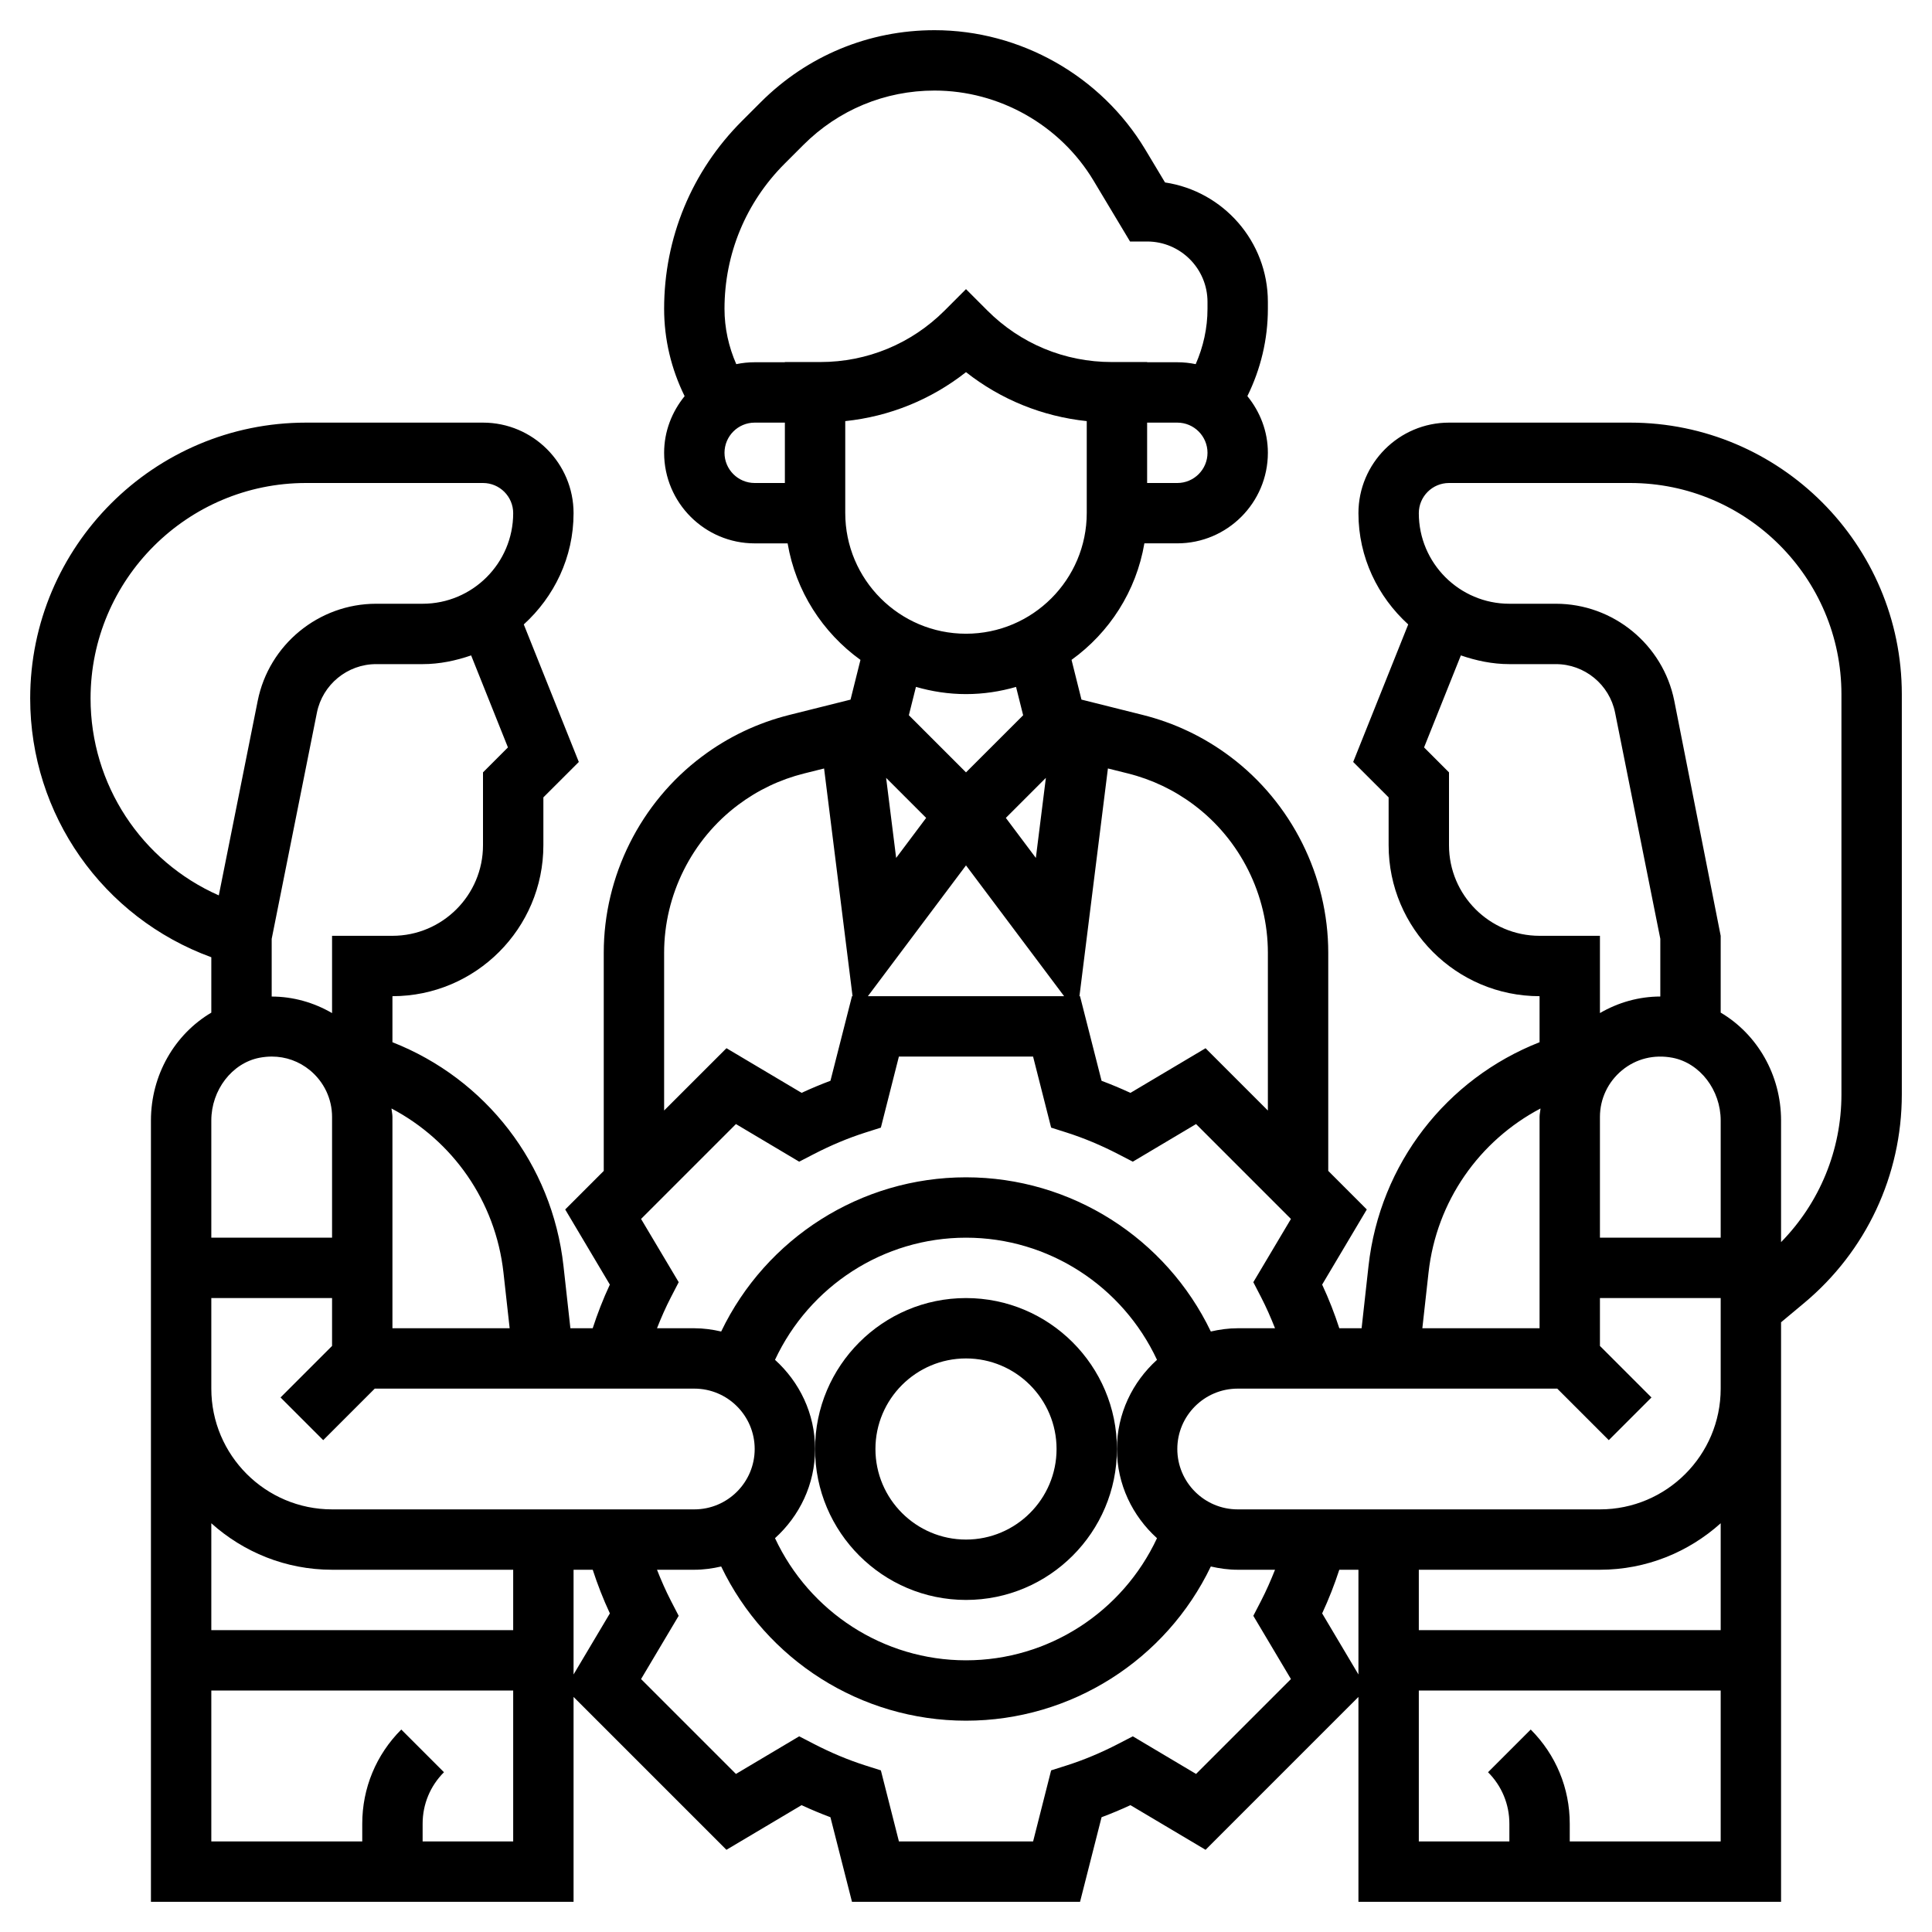 <svg id="Layer_5" enable-background="new 0 0 64 64" height="512" viewBox="0 0 64 64" width="512" xmlns="http://www.w3.org/2000/svg"><g><path d="m32 53c2.757 0 5-2.243 5-5s-2.243-5-5-5-5 2.243-5 5 2.243 5 5 5zm0-8c1.654 0 3 1.346 3 3s-1.346 3-3 3-3-1.346-3-3 1.346-3 3-3z"/><path d="m54 14h-6c-1.654 0-3 1.346-3 3 0 1.464.643 2.769 1.649 3.685l-1.823 4.556 1.174 1.173v1.586c0 2.757 2.243 5 5 5v1.525c-3.083 1.211-5.29 4.026-5.666 7.411l-.229 2.064h-.739c-.156-.481-.344-.966-.568-1.446l1.479-2.489-1.277-1.278v-7.226c0-2.543-1.215-4.973-3.249-6.498-.87-.653-1.848-1.118-2.904-1.382l-2.022-.506-.329-1.316c1.254-.903 2.144-2.275 2.413-3.86h1.091c1.654 0 3-1.346 3-3 0-.714-.261-1.361-.679-1.877.442-.897.679-1.88.679-2.891v-.231c0-2.004-1.481-3.669-3.407-3.956l-.655-1.092c-1.464-2.438-4.138-3.952-6.981-3.952-2.174 0-4.218.847-5.755 2.384l-.625.625c-1.662 1.661-2.577 3.871-2.577 6.222 0 1.012.237 1.995.679 2.892-.418.515-.679 1.163-.679 1.877 0 1.654 1.346 3 3 3h1.091c.269 1.584 1.159 2.956 2.413 3.86l-.329 1.316-2.022.506c-1.057.264-2.034.729-2.903 1.382-2.035 1.525-3.25 3.955-3.25 6.498v7.226l-1.277 1.277 1.479 2.489c-.224.48-.412.965-.568 1.446h-.739l-.229-2.064c-.376-3.385-2.583-6.2-5.666-7.411v-1.525c2.757 0 5-2.243 5-5v-1.586l1.174-1.173-1.823-4.556c1.006-.916 1.649-2.221 1.649-3.685 0-1.654-1.346-3-3-3h-5.864c-5.037 0-9.136 4.098-9.136 9.136 0 3.85 2.402 7.259 6 8.574v1.835c-1.206.712-2 2.058-2 3.574v7.881 1 17h14v-6.787l5.064 5.064 2.489-1.479c.317.147.638.281.956.4l.714 2.802h7.555l.713-2.802c.318-.119.639-.253.956-.4l2.489 1.479 5.064-5.064v6.787h14v-17-1-1.198l.761-.635c2.058-1.715 3.239-4.234 3.239-6.914v-13.253c0-4.962-4.037-9-9-9zm-6 14v-2.414l-.826-.827 1.219-3.048c.507.174 1.042.289 1.607.289h1.541c.95 0 1.774.676 1.961 1.608l1.498 7.491v1.912c-.708.001-1.391.194-2 .548v-2.559h-2c-1.654 0-3-1.346-3-3zm5 9c0-.599.267-1.161.73-1.544.469-.387 1.064-.533 1.677-.416.908.177 1.593 1.069 1.593 2.078v3.882h-4zm-5.678 5.156c.263-2.368 1.683-4.368 3.709-5.436-.007.094-.031.185-.031.28v7h-3.883zm-7.771-15.492c1.533 1.149 2.449 2.981 2.449 4.898v5.226l-2.064-2.064-2.489 1.479c-.317-.147-.638-.281-.956-.4l-.714-2.803h-.019l.943-7.544.661.165c.796.199 1.533.55 2.189 1.043zm-8.871.43-.994 1.326-.332-2.652zm1.32 1.573 3.25 4.333h-6.5zm2.646-2.899-.332 2.652-.994-1.326zm4.354-9.768h-1v-2h1c.552 0 1 .449 1 1s-.448 1-1 1zm-15-1c0-.551.448-1 1-1h1v2h-1c-.552 0-1-.449-1-1zm3.172-3.007h-1.172v.007h-1c-.209 0-.413.022-.61.063-.252-.575-.39-1.195-.39-1.832 0-1.817.707-3.524 1.991-4.808l.625-.625c1.16-1.159 2.701-1.798 4.341-1.798 2.145 0 4.162 1.142 5.266 2.98l1.211 2.02h.566c1.103 0 2 .897 2 2v.231c0 .636-.138 1.256-.391 1.832-.197-.041-.4-.063-.609-.063h-1v-.007h-1.172c-1.557 0-3.021-.606-4.121-1.707l-.707-.708-.707.708c-1.101 1.1-2.564 1.707-4.121 1.707zm.828 1.957c1.466-.153 2.844-.712 4-1.622 1.156.91 2.534 1.468 4 1.622v3.043c0 2.206-1.794 4-4 4s-4-1.794-4-4zm4 9.043c.576 0 1.131-.086 1.658-.238l.235.939-1.893 1.892-1.893-1.893.235-.939c.527.152 1.082.239 1.658.239zm-10 8.569c0-1.917.916-3.748 2.45-4.898.655-.492 1.392-.843 2.188-1.042l.661-.165.943 7.543h-.019l-.713 2.802c-.318.119-.639.253-.956.4l-2.489-1.479-2.065 2.064zm-.764 8.817 3.143-3.143 2.095 1.246.493-.255c.56-.289 1.126-.526 1.685-.705l.528-.168.597-2.354h4.445l.598 2.354.528.168c.559.179 1.125.416 1.685.705l.493.255 2.095-1.246 3.143 3.143-1.246 2.095.255.493c.175.339.325.683.464 1.033h-1.237c-.307 0-.603.042-.89.108-1.483-3.09-4.623-5.108-8.11-5.108s-6.627 2.018-8.11 5.108c-.287-.066-.583-.108-.89-.108h-1.236c.136-.345.286-.69.464-1.033l.255-.493zm4.437 4.667c1.141-2.44 3.589-4.046 6.327-4.046s5.186 1.606 6.327 4.046c-.809.732-1.327 1.779-1.327 2.954s.518 2.222 1.327 2.955c-1.14 2.44-3.589 4.045-6.327 4.045s-5.186-1.606-6.327-4.046c.809-.732 1.327-1.779 1.327-2.954s-.518-2.222-1.327-2.954zm-8.995-2.89.205 1.844h-3.883v-7c0-.095-.024-.186-.031-.28 2.026 1.068 3.446 3.068 3.709 5.436zm.148-17.397-.826.827v2.414c0 1.654-1.346 3-3 3h-2v2.56c-.609-.354-1.293-.547-2-.548v-1.911l1.498-7.493c.187-.932 1.011-1.608 1.961-1.608h1.541c.565 0 1.1-.115 1.607-.289zm-13.826-1.623c0-3.935 3.201-7.136 7.136-7.136h5.864c.552 0 1 .449 1 1 0 1.654-1.346 3-3 3h-1.541c-1.9 0-3.55 1.353-3.922 3.215l-1.289 6.446c-2.566-1.133-4.248-3.676-4.248-6.525zm5.593 11.904c.137-.026.275-.04.41-.04.464 0 .903.156 1.267.456.463.383.73.945.73 1.544v4h-4v-3.882c0-1.009.685-1.901 1.593-2.078zm-1.593 7.96h4v1.586l-1.707 1.707 1.414 1.414 1.707-1.707h10.586c1.103 0 2 .897 2 2s-.897 2-2 2h-12c-2.206 0-4-1.794-4-4v-1zm10 9v2h-10v-3.54c1.063.954 2.462 1.54 4 1.54zm-3 9v-.586c0-.645.251-1.251.707-1.707l-1.414-1.414c-.834.834-1.293 1.942-1.293 3.121v.586h-5v-5h10v5zm5-5.531v-3.469h.635c.156.481.344.966.568 1.446zm20.621 3.295-2.095-1.246-.493.255c-.56.289-1.126.526-1.685.705l-.528.168-.597 2.354h-4.445l-.598-2.354-.528-.168c-.559-.179-1.125-.416-1.685-.705l-.493-.255-2.095 1.246-3.143-3.143 1.246-2.095-.255-.493c-.177-.343-.327-.688-.463-1.033h1.236c.307 0 .603-.042.89-.108 1.483 3.09 4.622 5.108 8.11 5.108s6.627-2.018 8.11-5.108c.288.066.583.108.89.108h1.237c-.137.345-.287.69-.464 1.033l-.255.493 1.246 2.095zm4.177-5.318c.223-.48.411-.963.568-1.446h.634v3.469zm3.202-1.446h6c1.538 0 2.937-.586 4-1.54v3.54h-10zm5 9v-.586c0-1.179-.459-2.287-1.293-3.121l-1.414 1.414c.456.456.707 1.063.707 1.707v.586h-3v-5h10v5zm5-15c0 2.206-1.794 4-4 4h-12c-1.103 0-2-.897-2-2s.897-2 2-2h10.586l1.707 1.707 1.414-1.414-1.707-1.707v-1.586h4v2zm4-9.747c0 1.846-.723 3.592-2 4.894v-4.029c0-1.516-.794-2.861-2-3.574v-2.544l-1.537-7.784c-.372-1.863-2.022-3.216-3.922-3.216h-1.541c-1.654 0-3-1.346-3-3 0-.551.448-1 1-1h6c3.859 0 7 3.14 7 7z"/></g></svg>